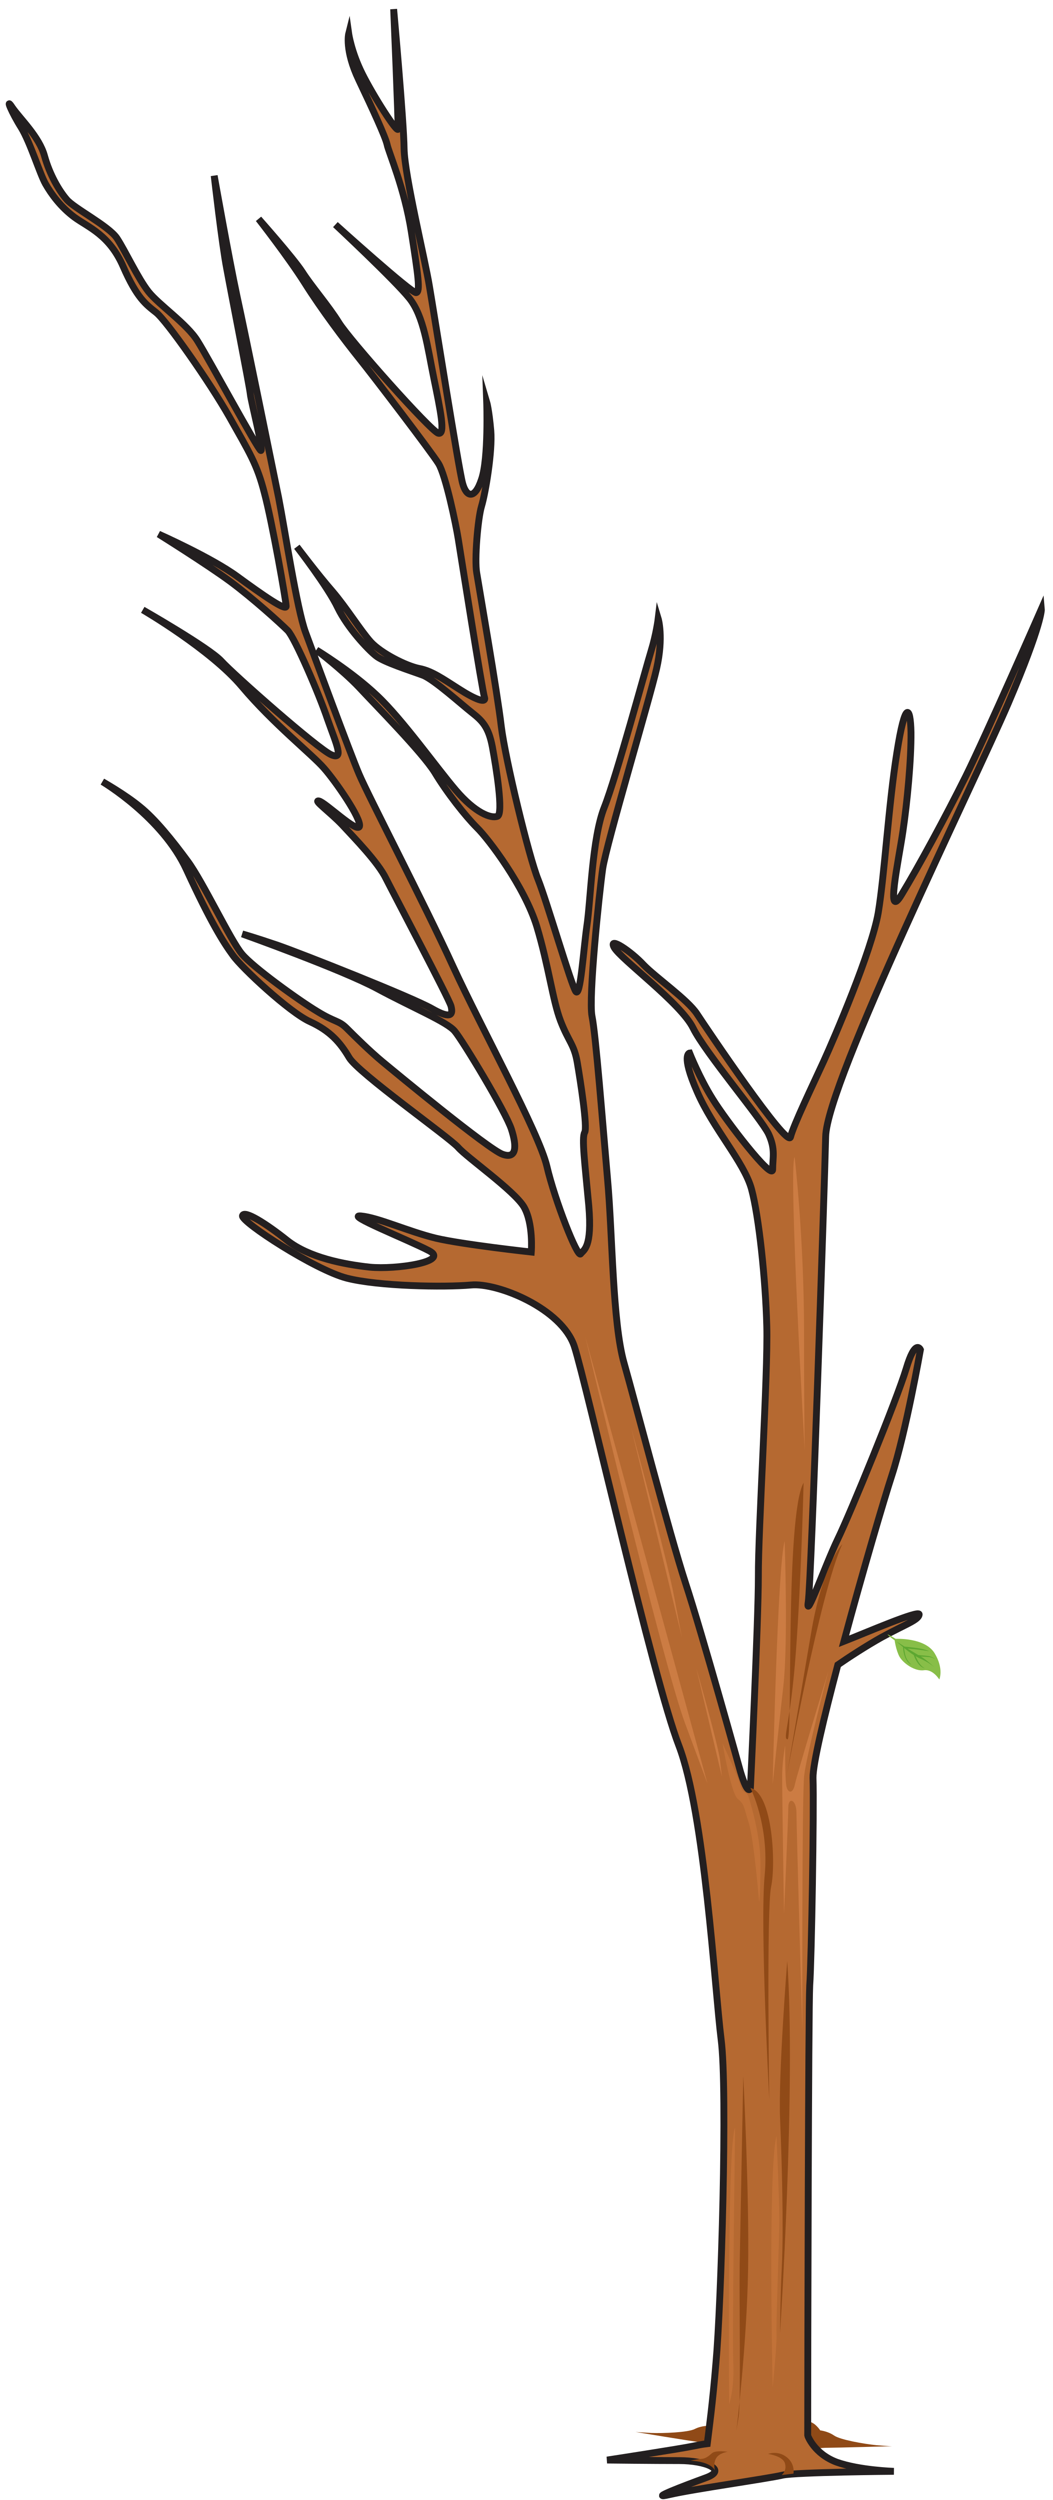 <svg width="115" height="273" viewBox="0 0 115 273" fill="none" xmlns="http://www.w3.org/2000/svg">
<path fill-rule="evenodd" clip-rule="evenodd" d="M80.422 265.438C80.422 265.438 79.642 264.318 78.942 264.158C78.212 263.958 77.412 264.908 77.412 264.908C77.412 264.908 76.602 264.878 75.852 265.268C75.102 265.628 72.502 265.738 71.102 265.688C69.702 265.608 69.402 265.578 69.402 265.578C69.402 265.578 75.462 266.588 76.462 266.698C77.492 266.828 80.702 267.918 80.422 265.438Z" fill="#904A17"/>
<path fill-rule="evenodd" clip-rule="evenodd" d="M86.531 265.518C86.531 265.518 87.451 264.508 88.181 264.458C88.911 264.378 89.581 265.408 89.581 265.408C89.581 265.408 90.391 265.488 91.091 265.968C91.761 266.438 94.361 266.888 95.751 267.028C97.151 267.138 97.421 267.138 97.421 267.138C97.421 267.138 91.311 267.308 90.271 267.308C89.241 267.308 85.921 267.948 86.531 265.518Z" fill="#904A17"/>
<path fill-rule="evenodd" clip-rule="evenodd" d="M80.862 193.458C80.862 193.458 76.672 178.358 74.862 172.858C73.072 167.358 69.422 153.318 68.162 148.878C66.882 144.408 66.902 134.838 66.352 128.778C65.822 122.748 65.072 113.008 64.652 110.968C64.262 108.928 65.432 97.627 65.822 94.858C66.242 92.097 70.932 76.428 71.712 72.998C72.492 69.568 71.882 67.558 71.882 67.558C71.882 67.558 71.682 69.207 71.102 71.108C70.512 73.007 67.332 84.788 65.992 88.168C64.652 91.548 64.512 98.358 64.092 101.118C63.702 103.878 63.392 108.908 62.892 108.288C62.422 107.698 59.732 98.458 58.762 96.028C57.782 93.628 55.192 82.958 54.742 79.308C54.322 75.648 52.282 63.948 52.062 62.558C51.812 61.158 52.172 56.668 52.592 55.268C53.012 53.868 53.792 49.298 53.602 47.028C53.402 44.738 53.152 43.898 53.152 43.898C53.152 43.898 53.372 50.038 52.592 52.328C51.842 54.618 50.922 54.278 50.522 52.778C50.102 51.298 47.372 34.018 46.892 31.228C46.442 28.438 44.182 19.168 44.132 16.238C44.102 13.307 42.992 0.998 42.992 0.998C42.992 0.998 43.522 13.538 43.472 14.088C43.412 14.618 40.762 10.458 39.562 8.058C38.362 5.658 38.082 3.678 38.082 3.678C38.082 3.678 37.632 5.468 39.172 8.708C40.712 11.948 42.072 14.908 42.272 15.768C42.442 16.638 44.172 20.538 44.922 25.318C45.672 30.088 45.922 31.878 45.452 31.958C44.982 32.068 36.632 24.528 36.632 24.528C36.632 24.528 43.112 30.588 44.702 32.568C46.292 34.548 46.682 37.898 47.382 41.308C48.082 44.738 48.692 47.558 47.862 47.308C47.022 47.058 38.142 37.088 37.002 35.218C35.862 33.378 34.012 31.258 33.012 29.688C32.012 28.148 28.242 23.908 28.242 23.908C28.242 23.908 31.512 28.098 33.292 30.918C35.082 33.768 37.642 37.168 39.242 39.158C40.832 41.138 47.142 49.408 47.892 50.628C48.672 51.888 49.792 57.268 50.042 58.838C50.292 60.378 52.662 75.448 52.912 76.148C53.132 76.848 51.932 76.398 50.152 75.258C48.362 74.118 47.132 73.248 45.772 72.998C44.372 72.718 41.642 71.348 40.492 70.098C39.352 68.818 37.872 66.408 36.302 64.568C34.712 62.748 32.422 59.708 32.422 59.708C32.422 59.708 35.832 64.118 36.892 66.378C37.982 68.608 40.182 70.928 41.022 71.598C41.832 72.298 44.962 73.278 46.212 73.748C47.442 74.248 50.402 76.927 51.512 77.797C52.632 78.688 53.352 79.338 53.772 81.568C54.192 83.828 55.002 88.858 54.332 89.138C53.632 89.418 51.902 88.778 49.782 86.288C47.662 83.808 43.972 78.578 41.182 75.958C38.392 73.308 34.562 70.987 34.562 70.987C34.562 70.987 37.382 73.138 39.192 75.038C40.982 76.968 46.112 82.157 47.482 84.358C48.822 86.588 50.832 89.128 52.092 90.388C53.352 91.618 57.282 96.808 58.622 101.168C59.932 105.528 60.352 109.238 61.222 111.498C62.092 113.758 62.702 114.038 63.042 116.018C63.382 117.998 64.182 123.108 63.852 123.668C63.512 124.258 63.882 127.098 64.302 131.678C64.692 136.288 63.742 136.478 63.412 136.928C63.072 137.398 60.592 131.088 59.722 127.348C58.832 123.638 52.602 112.328 49.472 105.518C46.372 98.738 40.202 86.868 39.222 84.547C38.242 82.257 34.282 71.508 33.362 69.028C32.442 66.548 31.102 57.808 30.432 54.368C29.732 50.958 26.802 36.528 25.882 32.338C24.992 28.178 23.392 19.188 23.392 19.188C23.392 19.188 24.232 26.618 24.762 29.348C25.262 32.088 27.242 42.138 27.332 42.998C27.412 43.868 28.842 49.338 28.482 49.198C28.142 49.058 22.762 39.118 21.582 37.248C20.442 35.378 17.372 33.307 16.222 31.858C15.052 30.378 13.682 27.388 12.762 25.998C11.812 24.628 8.042 22.728 7.262 21.758C6.452 20.808 5.442 19.108 4.862 17.038C4.302 14.948 2.182 12.957 1.342 11.738C0.532 10.508 1.282 12.298 2.322 13.948C3.322 15.598 4.332 18.948 4.972 20.088C5.612 21.208 6.622 22.598 8.122 23.718C9.662 24.838 11.942 25.648 13.452 29.108C14.962 32.568 15.932 33.238 17.052 34.128C18.172 34.998 22.862 41.667 25.062 45.547C27.242 49.428 28.082 50.708 28.882 53.868C29.722 56.998 31.252 65.678 31.252 66.208C31.252 66.768 28.682 64.978 25.892 62.938C23.102 60.898 17.322 58.328 17.322 58.328C17.322 58.328 22.632 61.648 25.142 63.498C27.622 65.338 30.642 68.078 31.422 68.858C32.202 69.668 34.832 75.757 35.772 78.547C36.752 81.338 37.592 83.017 36.192 82.428C34.772 81.838 25.502 73.658 24.162 72.178C22.822 70.728 15.592 66.598 15.592 66.598C15.592 66.598 23.022 70.928 26.422 74.978C29.832 79.028 34.102 82.408 35.382 83.888C36.662 85.338 39.462 89.388 39.262 90.228C39.062 91.068 35.492 87.578 34.822 87.468C34.182 87.358 36.022 88.668 37.362 90.068C38.672 91.488 41.302 94.168 42.162 95.958C43.052 97.718 49.002 108.998 49.252 109.858C49.472 110.698 49.392 111.418 47.162 110.138C44.932 108.878 32.952 104.138 30.302 103.218C27.682 102.328 26.452 101.988 26.452 101.988C26.452 101.988 37.312 105.868 41.192 107.958C45.072 110.048 48.812 111.588 49.652 112.598C50.512 113.598 55.232 121.418 55.852 123.318C56.462 125.218 56.412 126.588 54.902 126.058C53.392 125.558 43.092 117.038 41.752 115.928C40.382 114.788 38.762 113.188 37.872 112.298C36.982 111.408 36.612 111.658 34.662 110.458C32.712 109.288 27.652 105.658 26.422 104.178C25.192 102.728 22.182 96.328 20.502 94.047C18.822 91.757 16.932 89.418 15.282 88.098C13.662 86.758 11.182 85.358 11.182 85.358C11.182 85.358 17.742 89.237 20.372 94.987C23.022 100.738 24.422 102.948 25.422 104.308C26.402 105.708 31.622 110.558 33.852 111.568C36.052 112.578 37.142 113.828 38.122 115.478C39.072 117.148 49.062 124.188 50.042 125.308C51.022 126.428 56.132 129.998 57.212 131.788C58.272 133.608 58.022 136.728 58.022 136.728C58.022 136.728 50.592 135.918 47.612 135.218C44.602 134.488 41.302 132.958 39.432 132.788C37.562 132.618 44.572 135.388 46.862 136.588C49.152 137.788 43.232 138.658 40.382 138.378C37.512 138.068 33.742 137.318 31.392 135.478C29.052 133.608 26.642 132.098 26.482 132.768C26.322 133.438 34.412 138.688 37.872 139.578C41.332 140.468 48.512 140.588 51.442 140.328C54.342 140.048 61.352 142.898 62.722 147.028C64.062 151.158 71.292 183.268 74.142 190.638C76.962 198.008 78.052 217.078 78.752 222.688C79.482 228.268 78.752 251.858 78.192 258.008C77.832 262.418 77.412 265.458 77.242 266.858C76.572 266.938 76.072 267.058 75.792 267.108C74.342 267.418 66.302 268.648 66.302 268.648C66.302 268.648 71.442 268.708 74.202 268.708C76.992 268.708 79.532 269.688 77.102 270.578C74.672 271.468 70.622 273.008 73.142 272.418C75.652 271.828 83.972 270.658 85.452 270.298C86.932 269.968 97.622 269.878 97.622 269.878C97.622 269.878 93.852 269.768 91.372 268.878C88.912 267.958 88.212 265.998 88.212 265.978C88.212 257.688 88.292 219.358 88.432 216.818C88.632 213.968 88.902 197.608 88.792 194.148C88.762 192.698 89.962 187.618 91.502 181.808C92.622 181.028 94.602 179.738 96.302 178.788C98.902 177.368 100.322 176.918 100.382 176.308C100.442 175.748 94.382 178.378 92.172 179.238C94.212 171.668 96.582 163.628 97.392 161.148C98.932 156.428 100.522 147.388 100.522 147.388C100.522 147.388 99.962 146.108 98.962 149.478C97.952 152.828 92.872 165.248 91.482 168.098C90.112 170.948 87.932 177.148 88.272 174.938C88.602 172.728 90.032 130.018 90.172 124.128C90.282 118.238 106.312 85.658 110.102 76.838C113.872 68.018 113.732 66.508 113.732 66.508C113.732 66.508 107.672 80.328 105.472 84.768C103.262 89.208 100.282 94.708 98.462 97.698C96.672 100.688 98.132 94.038 98.602 90.828C99.082 87.618 99.522 82.898 99.492 79.968C99.432 77.038 98.852 76.448 97.952 82.178C97.032 87.928 96.612 95.468 95.912 99.688C95.182 103.878 91.142 113.288 89.962 115.878C88.762 118.498 86.672 122.828 86.332 124.168C86.022 125.478 77.122 112.248 76.112 110.708C75.082 109.148 71.622 106.748 70.272 105.348C68.962 103.928 66.422 102.198 67.062 103.448C67.732 104.708 74.352 109.538 75.692 112.268C77.032 114.978 83.122 122.148 83.932 123.828C84.712 125.508 84.382 126.398 84.382 127.708C84.382 129.018 79.222 122.288 77.822 119.998C76.402 117.738 75.312 114.998 75.312 114.998C75.312 114.998 74.332 115.108 76.122 119.188C77.882 123.268 81.262 126.898 82.072 129.848C82.882 132.838 83.612 139.728 83.742 144.838C83.882 149.948 82.792 167.228 82.822 172.138C82.822 177.028 81.952 195.278 81.952 195.278C81.952 195.278 81.702 196.248 80.862 193.458Z" fill="#B56931" stroke="#231F20" stroke-width="0.75" stroke-miterlimit="10"/>
<path fill-rule="evenodd" clip-rule="evenodd" d="M85.363 270.288C85.363 270.288 85.973 269.818 85.723 269.008C85.503 268.198 83.883 267.978 83.883 267.978C83.883 267.978 84.943 267.558 85.923 268.338C86.873 269.088 86.653 270.128 86.653 270.128L85.363 270.288Z" fill="#904A17"/>
<path fill-rule="evenodd" clip-rule="evenodd" d="M78.072 269.757C78.072 269.757 77.872 269.027 78.212 268.447C78.552 267.857 79.472 267.747 79.472 267.747C79.472 267.747 78.192 267.547 77.772 267.887C77.352 268.247 77.072 268.497 76.542 268.527C76.012 268.557 75.422 268.727 75.422 268.727C75.422 268.727 77.462 268.727 78.072 269.757Z" fill="#904A17"/>
<path fill-rule="evenodd" clip-rule="evenodd" d="M81.953 195.248C81.953 195.248 84.023 199.328 83.513 204.768C82.983 210.208 84.013 229.248 84.013 229.248C84.013 229.248 83.703 208.448 84.213 206.048C84.743 203.648 84.413 195.838 81.953 195.248Z" fill="#904A17"/>
<path fill-rule="evenodd" clip-rule="evenodd" d="M85.973 214.147C85.973 214.147 84.993 226.657 85.193 231.377C85.393 236.127 85.583 243.157 85.393 247.317C85.193 251.447 85.193 254.767 85.193 254.767C85.193 254.767 86.953 227.627 85.973 214.147Z" fill="#904A17"/>
<path fill-rule="evenodd" clip-rule="evenodd" d="M81.172 226.708C81.172 226.708 80.862 242.898 80.782 247.258C80.722 251.588 80.922 262.338 80.672 263.898C80.422 265.438 80.422 265.438 80.422 265.438C80.422 265.438 81.562 256.108 81.702 247.768C81.842 239.418 81.172 226.708 81.172 226.708Z" fill="#904A17"/>
<path fill-rule="evenodd" clip-rule="evenodd" d="M84.802 233.248C84.802 233.248 85.112 240.228 85.112 242.318C85.112 244.438 84.752 253.518 84.802 254.718C84.882 255.918 84.382 260.718 84.382 260.718C84.382 260.718 83.852 236.958 84.802 233.248Z" fill="#C27238"/>
<path fill-rule="evenodd" clip-rule="evenodd" d="M78.912 190.388C78.912 190.388 80.562 193.878 80.812 194.878C81.032 195.878 81.622 195.628 81.762 196.248C81.932 196.858 83.052 200.268 83.052 203.558C83.052 206.848 82.912 207.748 82.912 207.748C82.912 207.748 82.322 200.708 81.772 199.068C81.242 197.418 81.322 197.028 80.572 196.448C79.832 195.858 78.912 190.388 78.912 190.388Z" fill="#C27238"/>
<path fill-rule="evenodd" clip-rule="evenodd" d="M80.283 232.348C80.283 232.348 79.953 255.078 80.083 257.978C80.223 260.908 79.633 262.528 79.633 262.528C79.633 262.528 79.393 234.108 80.283 232.348Z" fill="#C27238"/>
<path fill-rule="evenodd" clip-rule="evenodd" d="M91.983 168.638C91.983 168.638 89.833 170.788 88.553 178.498C87.243 186.208 85.953 193.768 85.953 193.768C85.953 193.768 89.553 173.948 91.983 168.638Z" fill="#904A17"/>
<path fill-rule="evenodd" clip-rule="evenodd" d="M87.762 161.917C87.762 161.917 87.512 172.417 86.922 180.367C86.332 188.327 85.442 189.857 86.002 189.947C86.592 190.057 85.752 165.537 87.762 161.917Z" fill="#904A17"/>
<path fill-rule="evenodd" clip-rule="evenodd" d="M86.782 126.348C86.782 126.348 87.812 135.118 87.812 145.468C87.812 155.828 87.892 158.478 87.892 158.478C87.892 158.478 86.082 127.578 86.782 126.348Z" fill="#CC7C43"/>
<path fill-rule="evenodd" clip-rule="evenodd" d="M85.693 168.308C85.693 168.308 86.083 179.448 85.553 184.108C85.023 188.768 84.383 194.858 84.383 194.858C84.383 194.858 84.913 170.848 85.693 168.308Z" fill="#CC7C43"/>
<path fill-rule="evenodd" clip-rule="evenodd" d="M90.473 182.488C90.473 182.488 88.103 191.508 87.823 193.908C87.573 196.278 87.623 221.798 87.623 221.798C87.623 221.798 86.983 199.468 86.983 197.988C86.983 196.478 86.093 196.228 86.093 197.348C86.093 198.438 85.623 208.988 85.623 208.988C85.623 208.988 85.403 195.418 85.423 193.658C85.483 191.928 85.753 190.618 85.753 190.618C85.753 190.618 85.723 193.968 85.863 194.918C85.973 195.838 86.593 195.978 86.813 194.858C87.033 193.768 90.473 182.488 90.473 182.488Z" fill="#CC7C43"/>
<path fill-rule="evenodd" clip-rule="evenodd" d="M63.922 145.968C63.922 145.968 72.352 181.588 74.812 188.178C77.272 194.798 77.272 194.798 77.272 194.798L63.922 145.968Z" fill="#CC7C43"/>
<path fill-rule="evenodd" clip-rule="evenodd" d="M68.922 155.877C68.922 155.877 72.882 170.307 73.642 174.467C74.422 178.597 74.482 178.847 74.482 178.847L68.922 155.877Z" fill="#CC7C43"/>
<path fill-rule="evenodd" clip-rule="evenodd" d="M76.043 182.178C76.043 182.178 78.443 190.528 78.643 192.288C78.843 194.018 78.843 194.018 78.843 194.018L76.043 182.178Z" fill="#CC7C43"/>
<path fill-rule="evenodd" clip-rule="evenodd" d="M97.813 178.968C97.813 178.968 100.963 178.798 102.053 180.508C103.113 182.238 102.583 183.408 102.583 183.408C102.583 183.408 101.883 182.258 100.913 182.398C99.903 182.538 98.653 181.648 98.233 180.918C97.843 180.188 97.703 179.128 97.703 179.128C97.703 179.128 96.843 178.518 96.953 178.488C97.063 178.498 97.813 178.968 97.813 178.968Z" fill="#88BE48"/>
<path fill-rule="evenodd" clip-rule="evenodd" d="M97.922 179.278C97.922 179.278 98.202 179.528 98.622 179.868C98.652 180.538 98.872 181.488 99.542 181.798C98.902 181.208 98.842 180.768 98.732 179.958C99.072 180.238 99.432 180.518 99.792 180.738C99.982 181.298 100.402 182.048 100.992 182.188C100.432 181.848 100.242 181.408 99.982 180.848C100.152 180.958 100.292 181.018 100.432 181.098C101.462 181.518 102.112 182.128 102.112 182.128C102.112 182.128 101.162 181.238 100.572 180.898C100.822 180.928 101.182 180.928 101.412 180.958C101.802 180.958 102.142 181.208 102.142 181.208C102.142 181.208 101.892 180.928 101.412 180.848C101.052 180.788 100.542 180.768 100.292 180.738C99.962 180.538 99.542 180.288 99.122 180.038C99.312 180.038 99.622 180.098 99.852 180.098C100.212 180.128 101.472 180.318 101.472 180.318C101.472 180.318 101.302 180.208 100.692 180.068C100.192 179.958 99.152 179.848 98.792 179.818C98.312 179.498 97.922 179.278 97.922 179.278Z" fill="#5DA731"/>
</svg>
